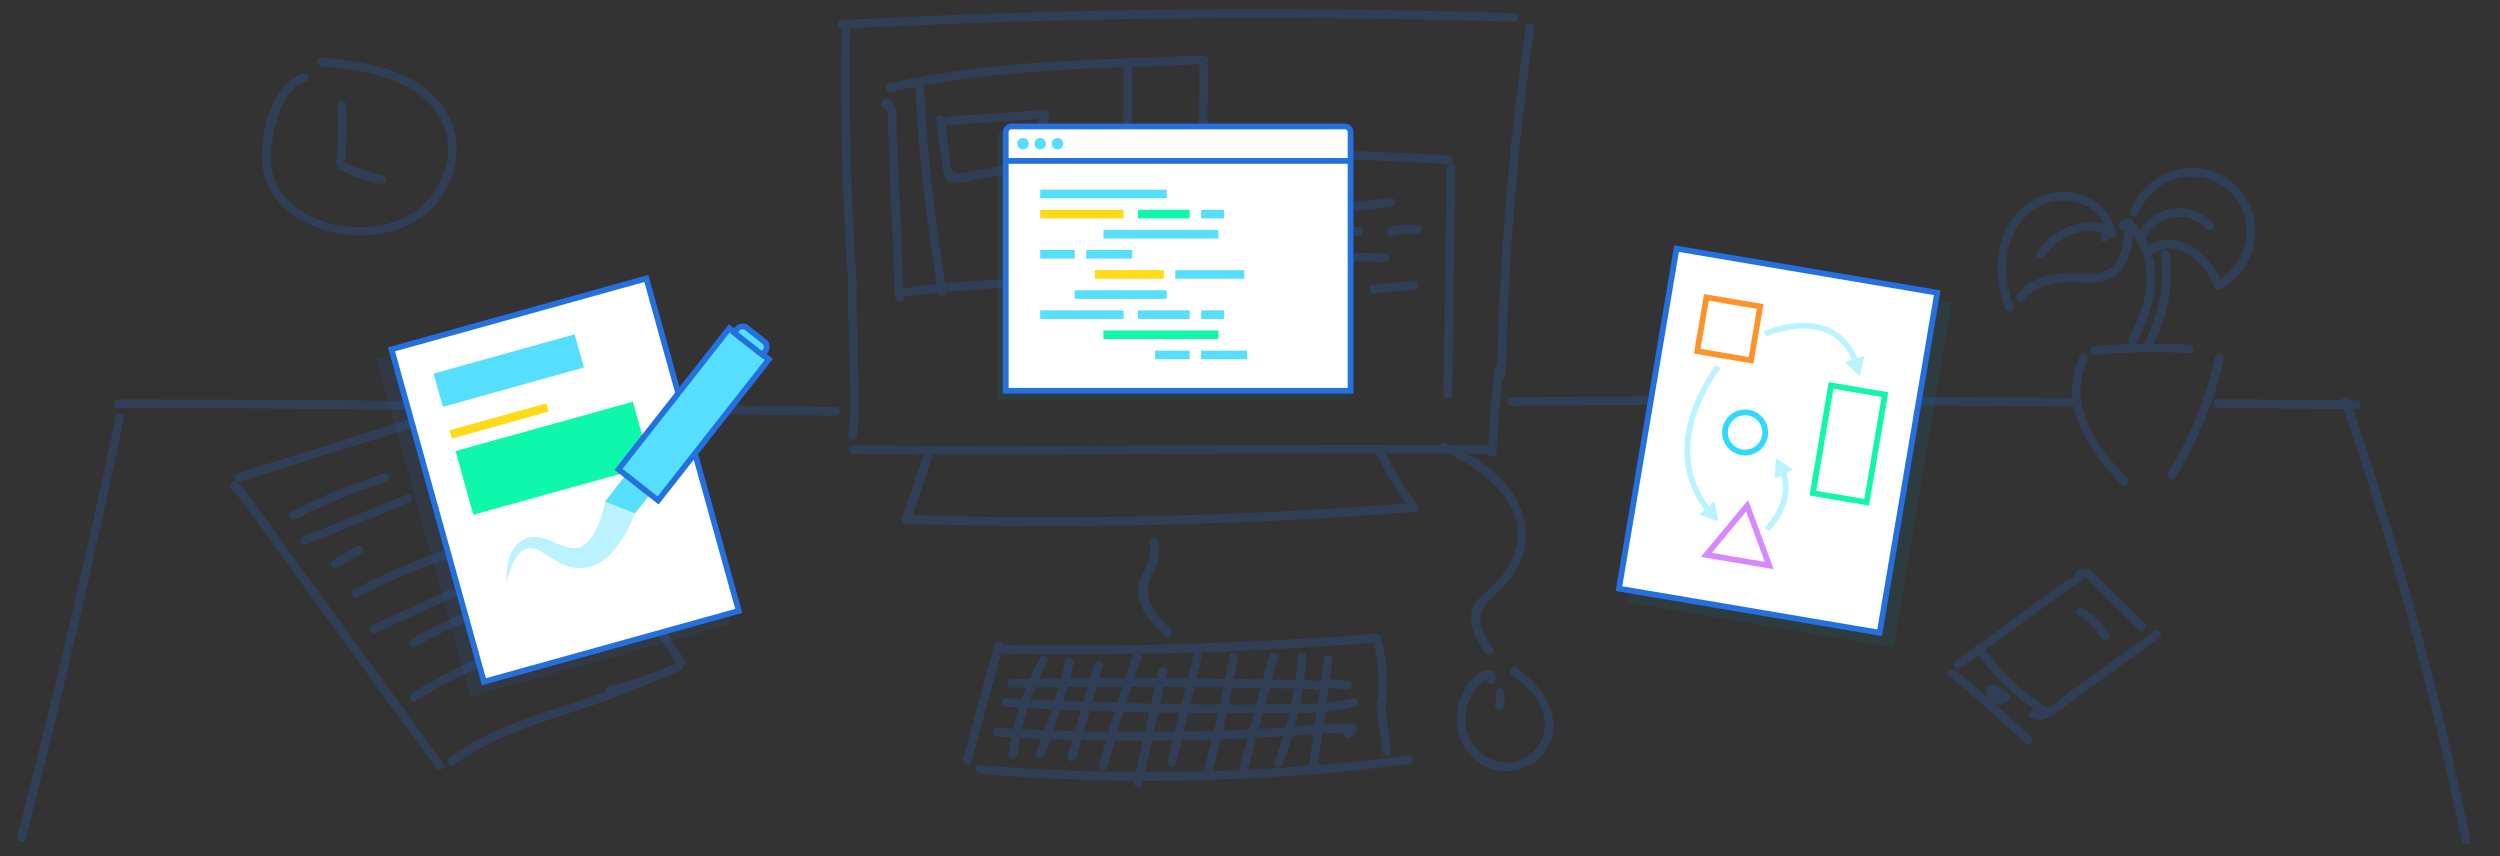 <?xml version="1.0" encoding="utf-8"?>
<!-- Generator: Adobe Illustrator 23.0.0, SVG Export Plug-In . SVG Version: 6.00 Build 0)  -->
<svg version="1.1" id="Layer_1" xmlns="http://www.w3.org/2000/svg" xmlns:xlink="http://www.w3.org/1999/xlink" x="0px" y="0px"
	 viewBox="0 0 870 298" style="enable-background:new 0 0 870 298;" xml:space="preserve">
<rect x="0" y="0" width="870" height="298" fill="#333333" stroke="none"/>
<style type="text/css">
	.st0{opacity:0.2;}
	.st1{fill:#2470DF;}
	.st2{opacity:0.1;}
	.st3{fill:none;stroke:#2470DF;stroke-width:2;stroke-miterlimit:10;}
	.st4{fill:#FFFFFF;}
	.st5{opacity:0.4;}
	.st6{fill:#56DEFF;}
	.st7{fill:none;stroke:#56DEFF;stroke-width:12;stroke-miterlimit:10;}
	.st8{fill:none;stroke:#FFDB17;stroke-width:3;stroke-miterlimit:10;}
	.st9{fill:#0FF7AA;}
	.st10{fill:#56DEFF;stroke:#2470DF;stroke-width:2;stroke-miterlimit:10;}
	.st11{fill:#0092B3;}
	.st12{fill:none;stroke:#0092B3;stroke-width:2;stroke-miterlimit:10;}
	.st13{fill:#FFDB17;}
	.st14{fill:#FFFFFF;stroke:#FF922B;stroke-width:2;stroke-miterlimit:10;}
	.st15{fill:#FFFFFF;stroke:#0FF7AA;stroke-width:2;stroke-miterlimit:10;}
	.st16{fill:#FFFFFF;stroke:#30D7FF;stroke-width:2;stroke-miterlimit:10;}
	.st17{fill:#FFFFFF;stroke:#D787FF;stroke-width:2;stroke-miterlimit:10;}
	.st18{fill:none;stroke:#56DEFF;stroke-width:2;stroke-miterlimit:10;}
</style>
<g class="st0">
	<path class="st1" d="M40.3,145C29.9,194,18.5,242.8,6,291.2c-0.5,1.9,2.4,2.7,2.9,0.8c12.5-48.5,23.9-97.2,34.2-146.2
		C43.6,144,40.7,143.1,40.3,145L40.3,145z"/>
	<path class="st1" d="M772,141.9c16,0.1,32.1,0.5,48.1,0.4c1.9,0,1.9-3,0-3c-16,0-32.1-0.3-48.1-0.4
		C770.1,138.9,770.1,141.9,772,141.9L772,141.9z"/>
	<path class="st1" d="M526,141.2c65.7-0.5,131.3-0.3,197,0.3c1.9,0,1.9-3,0-3c-65.7-0.6-131.3-0.8-197-0.3
		C524.1,138.2,524.1,141.2,526,141.2L526,141.2z"/>
	<path class="st1" d="M41,142c69.1-0.1,138.1,1.1,207.2,2.1c14.3,0.2,28.5,0.4,42.8,0.6c1.9,0,1.9-3,0-3
		c-64.2-0.9-128.4-2.1-192.7-2.6C79.2,139.1,60.1,139,41,139C39.1,139,39.1,142,41,142L41,142z"/>
	<path class="st1" d="M814.9,140.1c17.1,50,31,101,41.9,152.7c0.4,1.9,3.3,1.1,2.9-0.8c-10.8-51.7-24.8-102.7-41.9-152.7
		C817.1,137.5,814.2,138.3,814.9,140.1L814.9,140.1z"/>
	<path class="st1" d="M80.5,169.9c6.7,7.8,12.3,16.6,18.4,24.8c5.9,8.1,11.7,16.1,17.6,24.2c11.7,16.1,23.4,32.2,35.2,48.3
		c1.1,1.5,3.7,0,2.6-1.5c-12.1-16.6-24.2-33.3-36.3-49.9c-5.9-8.1-11.7-16.1-17.6-24.2c-5.8-8-11.3-16.4-17.7-23.8
		C81.4,166.4,79.3,168.5,80.5,169.9L80.5,169.9z"/>
	<path class="st1" d="M83.6,167.6c21.6-6.8,43.2-13.6,64.9-20.4c1.8-0.6,1.1-3.5-0.8-2.9c-21.6,6.8-43.2,13.6-64.9,20.4
		C81,165.3,81.8,168.2,83.6,167.6L83.6,167.6z"/>
	<path class="st1" d="M229.7,222.2c2,3,4,6,6,9c1.1,1.6,3.7,0.1,2.6-1.5c-2-3-4-6-6-9C231.3,219.1,228.7,220.6,229.7,222.2
		L229.7,222.2z"/>
	<path class="st1" d="M235.5,230.6c-7.7,3.7-15.6,6.4-23.9,8.3c-1.9,0.4-1.1,3.3,0.8,2.9c8.5-1.9,16.7-4.8,24.6-8.6
		C238.7,232.4,237.2,229.8,235.5,230.6L235.5,230.6z"/>
	<path class="st1" d="M158,266.2c20.2-14.9,46.1-17.9,68.3-28.7c1.7-0.9,0.2-3.4-1.5-2.6c-22.2,10.9-48,13.8-68.3,28.7
		C155,264.8,156.5,267.4,158,266.2L158,266.2z"/>
	<path class="st1" d="M102.7,180.8c10.2-5.2,20.7-9.6,31.6-13.1c1.8-0.6,1.1-3.5-0.8-2.9c-11.1,3.6-21.9,8-32.3,13.4
		C99.5,179.1,101,181.6,102.7,180.8L102.7,180.8z"/>
	<path class="st1" d="M106.3,189.6c12.1-4.9,24.1-9.8,36.2-14.6c1.8-0.7,1-3.6-0.8-2.9c-12.1,4.9-24.1,9.8-36.2,14.6
		C103.7,187.4,104.5,190.3,106.3,189.6L106.3,189.6z"/>
	<path class="st1" d="M117.6,197.5c2.7-1.6,5.4-3.2,8.1-4.8c1.7-1,0.2-3.6-1.5-2.6c-2.7,1.6-5.4,3.2-8.1,4.8
		C114.4,195.9,115.9,198.5,117.6,197.5L117.6,197.5z"/>
	<path class="st1" d="M124.7,207.7c12.4-6.5,25.3-11.7,38.7-15.8c1.8-0.6,1.1-3.4-0.8-2.9c-13.6,4.1-26.8,9.5-39.4,16.1
		C121.5,206,123,208.6,124.7,207.7L124.7,207.7z"/>
	<path class="st1" d="M130.9,220.2c8.9-4.1,17.9-8.2,26.9-12.3c1.8-0.8,0.2-3.4-1.5-2.6c-8.9,4.1-17.9,8.2-26.9,12.3
		C127.7,218.4,129.2,221,130.9,220.2L130.9,220.2z"/>
	<path class="st1" d="M144.8,224.9c12.1-6.9,24.9-12,38.5-15.2c1.9-0.4,1.1-3.3-0.8-2.9c-13.8,3.2-26.9,8.4-39.2,15.5
		C141.6,223.3,143.1,225.9,144.8,224.9L144.8,224.9z"/>
	<path class="st1" d="M144.8,243.9c12.7-8,26.3-14.3,40.6-18.9c1.8-0.6,1.1-3.5-0.8-2.9c-14.5,4.7-28.4,11.1-41.3,19.2
		C141.7,242.3,143.2,244.9,144.8,243.9L144.8,243.9z"/>
	<path class="st1" d="M293,10c77.9-4,156-4.8,234-2.4c1.9,0.1,1.9-2.9,0-3C449,2.1,370.9,2.9,293,7C291,7.1,291,10.1,293,10L293,10z
		"/>
	<path class="st1" d="M531,9.2c-5.9,40.2-9.2,80.7-10,121.3c0,1.9,3,1.9,3,0c0.8-40.3,4.1-80.6,9.9-120.5
		C534.2,8.1,531.3,7.3,531,9.2L531,9.2z"/>
	<path class="st1" d="M292.8,10.5c-0.5,30,0.3,60.1,2.5,90c0.1,1.9,3.1,1.9,3,0c-2.2-30-3-60-2.5-90C295.8,8.6,292.8,8.6,292.8,10.5
		L292.8,10.5z"/>
	<path class="st1" d="M295,98.5c0.2,8.6,0.3,17.2,0.5,25.8c0.2,8.9,1.1,18.1-0.3,26.9c-0.3,1.9,2.6,2.7,2.9,0.8
		c1.4-8.5,0.6-17.2,0.4-25.8c-0.2-9.2-0.4-18.5-0.5-27.8C298,96.6,295,96.6,295,98.5L295,98.5z"/>
	<path class="st1" d="M297,158c73.5,0.7,146.9-0.8,220.3,0c1.9,0,1.9-3,0-3c-73.5-0.7-146.9,0.8-220.3,0
		C295.1,155,295.1,158,297,158L297,158z"/>
	<path class="st1" d="M520,128.6c-1,9.6-1.7,19.3-2.2,28.9c-0.1,1.9,2.9,1.9,3,0c0.5-9.6,1.3-19.3,2.2-28.9
		C523.2,126.6,520.2,126.6,520,128.6L520,128.6z"/>
	<path class="st1" d="M310.1,32c35.6-8.3,72.7-8.1,109-9.7c1.9-0.1,1.9-3.1,0-3c-36.6,1.6-74,1.5-109.8,9.8
		C307.4,29.6,308.2,32.5,310.1,32L310.1,32z"/>
	<path class="st1" d="M417.4,23.5c-0.2,24.3-0.4,48.7-0.7,73c0,1.9,3,1.9,3,0c0.2-24.3,0.4-48.7,0.7-73
		C420.4,21.6,417.4,21.6,417.4,23.5L417.4,23.5z"/>
	<path class="st1" d="M309.2,37.3c0.2-0.1,0.3-0.3,0.5-0.4c-0.6,0.1-1.2,0.2-1.8,0.2c1.6,0.8,1.1,7.2,1.2,8.8
		c0.1,2.7,0.2,5.3,0.3,7.9c0.2,5.6,0.5,11.3,0.7,16.9c0.5,10.9,0.9,21.8,1.4,32.8c0.1,1.9,3.1,1.9,3,0c-0.6-13.2-1.1-26.5-1.7-39.7
		c-0.3-6.3-0.5-12.6-0.8-18.9c-0.1-3.2,0.9-8.6-2.7-10.4c-0.6-0.3-1.3-0.2-1.8,0.2c-0.2,0.1-0.3,0.3-0.5,0.4
		C305.6,36.5,307.7,38.6,309.2,37.3L309.2,37.3z"/>
	<path class="st1" d="M315.3,103.2c18.9-2.7,38-3.3,57.1-3.7c8.8-0.2,17.5-0.5,26.3-0.1c7.2,0.3,14.4,0.6,21.1-2.6
		c1.7-0.8,0.2-3.4-1.5-2.6c-7.6,3.7-16.3,2.2-24.4,2c-9-0.2-18.1,0.3-27.1,0.4c-17.5,0.4-34.9,1.2-52.3,3.7
		C312.6,100.6,313.4,103.5,315.3,103.2L315.3,103.2z"/>
	<path class="st1" d="M428,55c25.4-0.2,50.7,0.5,76,2.1c1.9,0.1,1.9-2.9,0-3c-25.3-1.5-50.6-2.2-76-2.1C426.1,52,426.1,55,428,55
		L428,55z"/>
	<path class="st1" d="M503.5,58.5c-0.4,26.3-0.8,52.7-1.2,79c0,1.9,3,1.9,3,0c0.4-26.3,0.8-52.7,1.2-79
		C506.5,56.6,503.5,56.6,503.5,58.5L503.5,58.5z"/>
	<path class="st1" d="M401.5,97.9c1.2,3.1,1.9,6.3,2,9.6c0,1.9,3,1.9,3,0c0-3.6-0.7-7.1-2-10.4C403.7,95.3,400.8,96.1,401.5,97.9
		L401.5,97.9z"/>
	<path class="st1" d="M325.7,41.5c0.6,5,1.3,10.1,2.1,15.1c0.4,2.6,0.3,6.1,3.4,6.8c3.4,0.8,8.6-1.2,12.1-1.7c6-1,12-1.9,18.1-2.8
		c1.9-0.3,1.1-3.2-0.8-2.9c-7.6,1.2-15.2,2.4-22.8,3.6c-1.8,0.3-4.9,1.4-6.4,0c-0.8-0.7-0.8-4.5-0.9-5.5c-0.6-4.1-1.2-8.3-1.7-12.4
		C328.5,39.6,325.5,39.6,325.7,41.5L325.7,41.5z"/>
	<path class="st1" d="M330,43.5c11.2-0.8,22.4-1.5,33.7-2.2c-0.5-0.6-1-1.3-1.5-1.9c-1.6,5.9-1.6,11.7,0.2,17.6
		c0.6,1.8,3.5,1,2.9-0.8c-1.7-5.4-1.8-10.5-0.2-16c0.2-0.9-0.5-2-1.5-1.9c-11.2,0.8-22.4,1.5-33.7,2.2
		C328.1,40.6,328.1,43.6,330,43.5L330,43.5z"/>
	<path class="st1" d="M318.5,29.5c1.2,24.3,3.9,48.4,8,72.4c0.3,1.9,3.2,1.1,2.9-0.8c-4.1-23.7-6.7-47.6-7.9-71.6
		C321.4,27.6,318.4,27.6,318.5,29.5L318.5,29.5z"/>
	<path class="st1" d="M391,22.5c-0.1,15.9-0.1,31.8-0.4,47.7c-0.2,8.1-0.8,16-2.5,23.9c-0.5,2.5-0.5,6,3.1,5
		c0.6-0.2,1.1-0.8,1.1-1.4c0-1.1-0.3-1.5-1.2-2.2c-0.4-0.3-1.1-0.2-1.5,0c-0.1,0.1-0.3,0.1-0.4,0.2c-1.7,0.9-0.2,3.5,1.5,2.6
		c-0.5-0.2-0.9-0.4-1.4-0.7c0.4-0.5,0.7-1,1.1-1.4c2.1-0.6,2.6-13.6,2.8-15.7c0.5-6.3,0.5-12.6,0.5-19c0.1-13,0.2-26.1,0.3-39.2
		C394,20.6,391,20.6,391,22.5L391,22.5z"/>
	<path class="st1" d="M395,47.9c7.7,0.5,15.4,0.2,23-0.8c1.9-0.2,1.9-3.2,0-3c-7.7,1-15.3,1.3-23,0.8
		C393.1,44.8,393.1,47.8,395,47.9L395,47.9z"/>
	<path class="st1" d="M393.4,79c6.4-2.3,12.9-3.2,19.6-2.6c1.9,0.2,1.9-2.8,0-3c-7-0.6-13.8,0.3-20.4,2.7
		C390.8,76.8,391.6,79.7,393.4,79L393.4,79z"/>
	<path class="st1" d="M431,73c3.3,0,6.7,0,10,0c1.9,0,1.9-3,0-3c-3.3,0-6.7,0-10,0C429.1,70,429.1,73,431,73L431,73z"/>
	<path class="st1" d="M465,74.1c6.3-0.7,12.7-1.4,19-2.1c1.9-0.2,1.9-3.2,0-3c-6.3,0.7-12.7,1.4-19,2.1
		C463.1,71.3,463.1,74.3,465,74.1L465,74.1z"/>
	<path class="st1" d="M450,82c7.7,0,15.3,0,23,0c1.9,0,1.9-3,0-3c-7.7,0-15.3,0-23,0C448.1,79,448.1,82,450,82L450,82z"/>
	<path class="st1" d="M484.5,82.1c2.7-0.9,5.4-1.2,8.2-0.8c1.9,0.3,2.7-2.6,0.8-2.9c-3.4-0.4-6.6-0.2-9.8,0.8
		C481.8,79.8,482.6,82.7,484.5,82.1L484.5,82.1z"/>
	<path class="st1" d="M452,91.5c10-0.7,20-0.8,30-0.3c1.9,0.1,1.9-2.9,0-3c-10-0.4-20-0.3-30,0.3C450,88.6,450,91.6,452,91.5
		L452,91.5z"/>
	<path class="st1" d="M478,102c4.7-0.4,9.3-0.8,14-1.1c1.9-0.2,1.9-3.2,0-3c-4.7,0.4-9.3,0.8-14,1.1C476.1,99.2,476.1,102.2,478,102
		L478,102z"/>
	<path class="st1" d="M725,200.3c0-0.1,0.1-0.2,0.1-0.3c-0.6,0.4-1.2,0.7-1.8,1.1c0.1,0,0.3,0.1,0.4,0.1c-0.3-0.6-0.7-1.2-1-1.9
		c-0.3,1.3-5,3.8-6.1,4.5c-1.6,1.1-3.1,2.3-4.7,3.4c-3.4,2.5-6.8,4.9-10.1,7.4c-7,5.1-14,10.3-21.1,15.3c-1.6,1.1-0.1,3.7,1.5,2.6
		c8.4-6,16.7-12.1,25-18.2c4.2-3,8.3-6.1,12.5-9.1c1.8-1.3,5.4-2.8,5.9-5.2c0.2-0.8-0.2-1.6-1-1.9c-0.1,0-0.3-0.1-0.4-0.1
		c-0.8-0.2-1.6,0.3-1.8,1.1c0,0.1-0.1,0.2-0.1,0.3C721.5,201.3,724.4,202.1,725,200.3L725,200.3z"/>
	<path class="st1" d="M678.2,235.2c9.1,7.5,18,15.4,26.6,23.4c1.4,1.3,3.5-0.8,2.1-2.1c-8.7-8.1-17.5-15.9-26.6-23.4
		C678.9,231.8,676.8,233.9,678.2,235.2L678.2,235.2z"/>
	<path class="st1" d="M725.2,200.2c6.3,6.3,12.7,12.6,19,18.9c1.4,1.4,3.5-0.8,2.1-2.1c-6.3-6.3-12.7-12.6-19-18.9
		C726,196.8,723.9,198.9,725.2,200.2L725.2,200.2z"/>
	<path class="st1" d="M749.8,219.5c-6.7,4.8-13.5,9.7-20.2,14.5c-3.2,2.3-6.5,4.6-9.7,7c-2.1,1.5-8.5,7.7-11.4,6.3
		c-1.7-0.8-3.3,1.8-1.5,2.6c2.2,1.1,3.9,0.7,6.1-0.4c4.4-2.3,8.4-5.9,12.4-8.8c8.6-6.2,17.2-12.4,25.9-18.6
		C752.8,221,751.3,218.4,749.8,219.5L749.8,219.5z"/>
	<path class="st1" d="M687.4,226.5c6.2,8.8,13.9,16.2,23,22.1c1.6,1.1,3.1-1.5,1.5-2.6c-8.6-5.6-16-12.6-21.9-21
		C688.9,223.4,686.3,224.9,687.4,226.5L687.4,226.5z"/>
	<path class="st1" d="M723.1,214.1c3.4,1.9,6.1,4.5,8.1,7.9c1,1.6,3.6,0.1,2.6-1.5c-2.2-3.8-5.4-6.8-9.2-8.9
		C722.9,210.6,721.4,213.2,723.1,214.1L723.1,214.1z"/>
	<path class="st1" d="M691.5,239.5c-1.3,4.1,4.7,7.6,7.6,4.3c0.7-0.8,0.5-1.8-0.3-2.4c-1.6-1-3.1-2.1-4.7-3.1
		c-1.6-1.1-3.1,1.5-1.5,2.6c1.6,1,3.1,2.1,4.7,3.1c-0.1-0.8-0.2-1.6-0.3-2.4c-0.8,1-3-0.1-2.5-1.4
		C695,238.4,692.1,237.7,691.5,239.5L691.5,239.5z"/>
	<path class="st1" d="M723.9,123.8c-8.1,16.7,2.8,32.9,14.2,44.7c1.3,1.4,3.5-0.7,2.1-2.1c-10.3-10.7-21.2-25.7-13.8-41
		C727.3,123.6,724.7,122.1,723.9,123.8L723.9,123.8z"/>
	<path class="st1" d="M729,123.4c11-0.9,22-1.1,33-0.5c1.9,0.1,1.9-2.9,0-3c-11-0.5-22-0.4-33,0.5
		C727.1,120.6,727.1,123.6,729,123.4L729,123.4z"/>
	<path class="st1" d="M770.9,124.2c-3.2,14.4-8.7,27.9-16.5,40.4c-1,1.6,1.6,3.1,2.6,1.5c7.9-12.7,13.5-26.5,16.8-41.1
		C774.2,123.1,771.3,122.3,770.9,124.2L770.9,124.2z"/>
	<path class="st1" d="M747.9,88.9c9.7-6.7,19.2,1.8,22.6,10.8c0.3,0.9,1.3,1.4,2.2,0.9c13.6-7.4,16.6-26.2,4.7-36.7
		c-12-10.6-30.3-5.1-36,9.5c-0.7,1.8,2.2,2.6,2.9,0.8c5.1-13.2,21.8-17.1,32-7.2c9.5,9.3,6.2,24.9-5.1,31c0.7,0.3,1.5,0.6,2.2,0.9
		c-4.1-10.7-15.7-20.4-27-12.6C744.8,87.4,746.3,90,747.9,88.9L747.9,88.9z"/>
	<path class="st1" d="M739.9,79.6c1.1-1.2,5.7,8.4,6,9.2c0.9,2.9,1.2,6,1.1,9.1c-0.2,7-3,13.7-6.1,19.8c-0.9,1.7,1.7,3.2,2.6,1.5
		c4.5-8.8,7.9-18.4,6-28.4c-0.6-3.3-6.5-19-11.7-13.4C736.5,78.8,738.6,81,739.9,79.6L739.9,79.6z"/>
	<path class="st1" d="M746.5,83.3c4-8.7,14.6-10.6,21.4-3.7c1.3,1.4,3.5-0.7,2.1-2.1c-8-8.2-21.2-6.2-26.1,4.3
		C743.1,83.6,745.7,85.1,746.5,83.3L746.5,83.3z"/>
	<path class="st1" d="M736.4,81.2c-2.6-12.9-17.6-18-28.5-11.8c-13.5,7.7-15.1,24.6-10.1,37.9c0.7,1.8,3.6,1,2.9-0.8
		c-4-10.9-4-24.1,5.5-32.3c9.1-7.9,24.7-5.2,27.3,7.7C733.9,83.8,736.8,83.1,736.4,81.2L736.4,81.2z"/>
	<path class="st1" d="M704.1,104.6c3.7-4.6,9.1-6.1,14.8-6.4c4.9-0.3,10.3,1,15-1c7.5-3.2,8.4-12.6,8.5-19.7c0-1.9-3-1.9-3,0
		c-0.1,4.4-0.3,9.5-2.7,13.4c-3.5,5.5-10.2,4.1-15.7,4.2c-7.1,0.1-14.4,1.5-19,7.3C700.8,103.9,702.9,106.1,704.1,104.6L704.1,104.6
		z"/>
	<path class="st1" d="M732.6,84c1.9-0.5,3.1-2.4,2.1-4.3c-1.3-2.3-5.1-2.3-7.3-2.3c-7.6,0.2-14.4,4.2-18.6,10.5
		c-1.1,1.6,1.5,3.1,2.6,1.5c2.1-3.2,4.9-5.7,8.4-7.3c1.5-0.7,3.1-1.2,4.7-1.5c1.2-0.2,2.4-0.3,3.6-0.3c1.3,0,2.5,0.2,3.8,0.8
		C730,81.6,730.8,84.5,732.6,84L732.6,84z"/>
	<path class="st1" d="M752,88.4c1.3,10.6-0.6,20.9-5.5,30.3c-0.9,1.7,1.7,3.2,2.6,1.5c5.2-9.9,7.3-20.7,6-31.8
		C754.8,86.5,751.8,86.5,752,88.4L752,88.4z"/>
	<path class="st1" d="M346.1,224.2c-3.6,13.2-7.3,26.5-10.9,39.8c-0.5,1.9,2.4,2.7,2.9,0.8c3.6-13.2,7.3-26.5,10.9-39.8
		C349.5,223.2,346.6,222.4,346.1,224.2L346.1,224.2z"/>
	<path class="st1" d="M349,227.5c43.4,0.8,86.8-0.5,130-3.9c1.9-0.1,1.9-3.1,0-3c-43.3,3.3-86.7,4.6-130,3.9
		C347.1,224.4,347.1,227.4,349,227.5L349,227.5z"/>
	<path class="st1" d="M477.8,222.8c1.8,7.1,2.3,14.3,1.6,21.6c-0.2,1.9,2.8,1.9,3,0c0.7-7.6,0.1-15.1-1.8-22.4
		C480.2,220.2,477.3,221,477.8,222.8L477.8,222.8z"/>
	<path class="st1" d="M341.1,269.3c49.7,4.1,99.6,3,149.1-3.4c1.9-0.2,1.9-3.2,0-3c-49.4,6.4-99.4,7.5-149.1,3.4
		C339.1,266.2,339.1,269.2,341.1,269.3L341.1,269.3z"/>
	<path class="st1" d="M478.9,245.4c0.7,5.4,1.4,10.7,2.2,16.1c0.2,1.9,3.3,1.9,3,0c-0.7-5.4-1.4-10.7-2.2-16.1
		C481.6,243.6,478.6,243.5,478.9,245.4L478.9,245.4z"/>
	<path class="st1" d="M520.2,237.3c1.2-2.4-0.6-4.7-3.4-4c-3.9,0.9-7.1,6.2-8.5,9.6c-3.8,9.2,0.1,20.1,9.4,24.2
		c8.1,3.5,18.2-0.3,21.7-8.6c4.3-10.3-3.6-20.6-11.7-26.1c-1.6-1.1-3.1,1.5-1.5,2.6c5.4,3.6,10.8,9.3,11.4,16.2
		c0.6,7.3-5.2,13.6-12.4,14.2c-6.8,0.5-13-4.6-14.8-11c-0.8-3-0.6-6.2,0.3-9.2c0.7-2,1.8-4.1,3.1-5.7c1-1.2,3.2-2.4,3.8-3.7
		C516.7,237.5,519.3,239,520.2,237.3L520.2,237.3z"/>
	<path class="st1" d="M502.2,157.1c14.7,6.1,32.7,20.6,23.5,38.6c-1.7,3.3-4.1,6.2-6.9,8.8c-2.1,2-4.6,3.7-5.9,6.3
		c-2.8,5.7,0.8,11.8,4,16.4c1.1,1.6,3.7,0.1,2.6-1.5c-3.9-5.7-6.9-11.3-1-17c2.4-2.3,4.8-4.3,6.8-7c4-5.2,6.3-11.5,5.5-18.1
		c-1.7-15.1-15.1-24-27.9-29.4C501.2,153.4,500.4,156.3,502.2,157.1L502.2,157.1z"/>
	<path class="st1" d="M352,239.3c35.3-0.5,70.7-0.3,106,0.5c1.9,0,1.9-3,0-3c-35.3-0.8-70.7-0.9-106-0.5
		C350.1,236.3,350.1,239.3,352,239.3L352,239.3z"/>
	<path class="st1" d="M350,246c35.6,2,71.3,2.6,107,1.9c1.9,0,1.9-3,0-3c-35.7,0.7-71.4,0.1-107-1.9
		C348.1,242.9,348.1,245.9,350,246L350,246z"/>
	<path class="st1" d="M347,256.3c37,2.2,74.1,1.9,111-0.9c1.9-0.1,1.9-3.1,0-3c-36.9,2.8-74,3.1-111,0.9
		C345.1,253.2,345.1,256.2,347,256.3L347,256.3z"/>
	<path class="st1" d="M362,228.9c-5.8,10.4-9.5,21.7-10.9,33.6c-0.2,1.9,2.8,1.9,3,0c1.3-11.3,4.9-22.1,10.4-32
		C365.5,228.8,363,227.2,362,228.9L362,228.9z"/>
	<path class="st1" d="M370.8,230.1c-2.7,10.9-6.1,21.5-10.3,31.9c-0.7,1.8,2.2,2.6,2.9,0.8c4.1-10.4,7.5-21.1,10.3-31.9
		C374.1,229.1,371.2,228.3,370.8,230.1L370.8,230.1z"/>
	<path class="st1" d="M380.8,231.2c-3.1,10.6-6.2,21.3-9.3,31.9c-0.5,1.9,2.4,2.6,2.9,0.8c3.1-10.6,6.2-21.3,9.3-31.9
		C384.2,230.1,381.4,229.3,380.8,231.2L380.8,231.2z"/>
	<path class="st1" d="M394.3,228c-4.4,12.6-8.3,25.3-11.8,38.1c-0.5,1.9,2.4,2.7,2.9,0.8c3.5-12.8,7.4-25.5,11.8-38.1
		C397.8,227,394.9,226.2,394.3,228L394.3,228z"/>
	<path class="st1" d="M403.2,233.2c-2.9,13-5.7,25.9-8.6,38.9c-0.4,1.9,2.5,2.7,2.9,0.8c2.9-13,5.7-25.9,8.6-38.9
		C406.5,232.2,403.7,231.4,403.2,233.2L403.2,233.2z"/>
	<path class="st1" d="M415.3,228c-3,12.3-6,24.7-9,37c-0.5,1.9,2.4,2.7,2.9,0.8c3-12.3,6-24.7,9-37C418.6,227,415.7,226.2,415.3,228
		L415.3,228z"/>
	<path class="st1" d="M427.9,228.2c-2.4,13.1-5.3,26-8.7,38.9c-0.5,1.9,2.4,2.7,2.9,0.8c3.4-12.8,6.3-25.8,8.7-38.9
		C431.1,227.1,428.2,226.3,427.9,228.2L427.9,228.2z"/>
	<path class="st1" d="M441.7,228.1c-3.4,13-6.9,25.9-10.3,38.9c-0.5,1.9,2.4,2.7,2.9,0.8c3.4-13,6.9-25.9,10.3-38.9
		C445.1,227.1,442.2,226.3,441.7,228.1L441.7,228.1z"/>
	<path class="st1" d="M451.6,228.5c-0.9,12.6-3.7,24.8-8.1,36.6c-0.7,1.8,2.2,2.6,2.9,0.8c4.6-12,7.3-24.5,8.2-37.4
		C454.8,226.6,451.8,226.6,451.6,228.5L451.6,228.5z"/>
	<path class="st1" d="M460.8,229.1c-1.7,12.3-3.5,24.6-5.2,37c-0.3,1.9,2.6,2.7,2.9,0.8c1.7-12.3,3.5-24.6,5.2-37
		C463.9,228,461,227.2,460.8,229.1L460.8,229.1z"/>
	<path class="st1" d="M469.4,237.1c-3.9-0.9-7.9-0.9-11.8,0.1c-1.9,0.4-1.1,3.4,0.8,2.9c3.4-0.8,6.8-0.9,10.2-0.1
		C470.5,240.4,471.3,237.5,469.4,237.1L469.4,237.1z"/>
	<path class="st1" d="M470.6,243c-5.5,1.3-11,1.9-16.6,2.1c-1.9,0-1.9,3,0,3c5.9-0.1,11.6-0.9,17.4-2.2
		C473.3,245.4,472.5,242.5,470.6,243L470.6,243z"/>
	<path class="st1" d="M469.8,256.8c1.3-0.8,1.8-1.5,2.3-2.9c0.3-0.9-0.5-1.9-1.5-1.9c-5.2,0.1-10.5,0.1-15.7,0.2c-1.9,0-1.9,3,0,3
		c5.2-0.1,10.5-0.1,15.7-0.2c-0.5-0.6-1-1.3-1.5-1.9c-0.3,0.4-0.6,0.7-1,1.1C466.6,255.2,468.1,257.8,469.8,256.8L469.8,256.8z"/>
	<path class="st1" d="M407.4,219c-5.5-5.3-10.4-11-6.6-18.8c1.9-3.9,3.4-7.6,2.1-12c-0.5-1.9-3.4-1.1-2.9,0.8
		c1.9,6.6-4.4,11.2-3.9,17.6c0.5,6.1,4.9,10.6,9.1,14.6C406.6,222.4,408.8,220.3,407.4,219L407.4,219z"/>
	<path class="st1" d="M321.4,158.3c-2.5,7.4-5,14.7-7.5,22.1c-0.3,1,0.5,1.9,1.5,1.9c59,1.8,118,0.4,176.8-4.2
		c1.4-0.1,1.9-1.5,1.1-2.6c-4.8-6.1-8.8-12.7-12-19.8c-0.8-1.8-3.4-0.2-2.6,1.5c3.4,7.3,7.5,14,12.5,20.4c0.4-0.9,0.7-1.7,1.1-2.6
		c-58.8,4.6-117.9,6.1-176.8,4.2c0.5,0.6,1,1.3,1.5,1.9c2.5-7.4,5-14.7,7.5-22.1C324.9,157.3,322,156.5,321.4,158.3L321.4,158.3z"/>
	<path class="st1" d="M520.5,241.4c0.2,1.3,0.1,2.6-0.2,3.9c-0.5,1.9,2.3,2.6,2.9,0.8c0.5-1.8,0.6-3.7,0.2-5.5
		C523.1,238.7,520.2,239.5,520.5,241.4L520.5,241.4z"/>
	<path class="st1" d="M105.5,25.5c-11.2,4-14.8,20.2-14.3,30.8C92,70.2,104,78.3,116.6,81c12.9,2.7,27.3-0.3,35.8-10.9
		c7.3-9.2,9.1-22.2,2.3-32.2C145.1,23.9,127.5,21.6,112,20c-1.9-0.2-1.9,2.8,0,3c14.5,1.5,31.8,3.6,40.5,17
		c8,12.4,1.3,28.9-11.1,35.4c-12.6,6.6-31.5,4.3-41.6-6.1c-6.1-6.3-6.3-14.9-4.6-23c1.4-6.8,3.9-15.2,11.1-17.8
		C108.1,27.8,107.4,24.9,105.5,25.5L105.5,25.5z"/>
	<path class="st1" d="M117.4,36.5c0.4,6.7,0.3,13.4-0.4,20c-0.2,1.9,2.8,1.9,3,0c0.6-6.7,0.7-13.3,0.4-20
		C120.3,34.6,117.3,34.6,117.4,36.5L117.4,36.5z"/>
	<path class="st1" d="M118.5,59.2c4.5,2.2,9.1,3.8,14,4.8c1.9,0.4,2.7-2.5,0.8-2.9c-4.6-1-9-2.5-13.3-4.5
		C118.3,55.7,116.8,58.3,118.5,59.2L118.5,59.2z"/>
</g>
<g id="Layer_8">
	<g>
		<g>
			<g class="st2">
				
					<rect x="146.5" y="111.1" transform="matrix(0.964 -0.268 0.268 0.964 -38.763 57.731)" class="st1" width="92" height="120"/>
				
					<rect x="146.5" y="111.1" transform="matrix(0.964 -0.268 0.268 0.964 -38.763 57.731)" class="st3" width="92" height="120"/>
			</g>
			<g>
				
					<rect x="150.5" y="107.1" transform="matrix(0.964 -0.268 0.268 0.964 -37.547 58.655)" class="st4" width="92" height="120"/>
				
					<rect x="150.5" y="107.1" transform="matrix(0.964 -0.268 0.268 0.964 -37.547 58.655)" class="st3" width="92" height="120"/>
			</g>
		</g>
		<g class="st5">
			<path class="st6" d="M221.2,178.1c-2,5-4.4,10.1-8.6,14.6c-0.6,0.6-1.1,1.1-1.8,1.6c-0.6,0.5-1.3,1-2,1.4
				c-1.5,0.9-3.1,1.6-4.8,1.8c-1.7,0.3-3.5,0.2-5.1-0.1s-3-1-4.3-1.6c-2.5-1.3-4.5-2.9-6.5-4c-1.9-1.1-3.7-1.4-5.5-0.6
				c-1.8,0.8-3.2,2.9-4.2,5.1c-1,2.2-1.7,4.7-2.2,7.2c0-2.5,0.1-5.1,0.6-7.7c0.3-1.3,0.7-2.6,1.3-3.8c0.6-1.2,1.5-2.5,2.7-3.4
				c1.2-1,2.8-1.6,4.4-1.7c1.6-0.1,3.2,0.2,4.5,0.6c2.7,0.9,5,2.1,7.1,2.7c2.1,0.7,3.9,0.7,5.3,0.1c1.4-0.6,2.7-1.7,3.8-3.4
				c1.1-1.6,2.1-3.6,2.8-5.7c0.8-2.1,1.4-4.3,2-6.6L221.2,178.1z"/>
		</g>
		<line class="st7" x1="152.5" y1="135.8" x2="201.6" y2="122.1"/>
		<line class="st8" x1="156.8" y1="151.2" x2="190.5" y2="141.8"/>
		<rect x="160.3" y="148" transform="matrix(0.964 -0.268 0.268 0.964 -35.652 57.25)" class="st9" width="64" height="23"/>
		<g>
			<polyline class="st6" points="217.7,165.4 210.5,174.6 221,178.6 226.2,172.1 			"/>
			
				<rect x="210" y="135.5" transform="matrix(0.618 -0.787 0.787 0.618 -21.171 244.863)" class="st10" width="62.4" height="17.5"/>
			<path class="st10" d="M255.5,115.8l1-1.3c0.8-1.1,2.4-1.2,3.4-0.4l6,4.7c1.1,0.8,1.2,2.4,0.4,3.4l-1,1.3L255.5,115.8z"/>
		</g>
	</g>
	<g>
		<g>
			<g class="st2">
				<path class="st11" d="M468,138H348V48c0-1.1,0.9-2,2-2h116c1.1,0,2,0.9,2,2V138z"/>
				<path class="st12" d="M468,138H348V48c0-1.1,0.9-2,2-2h116c1.1,0,2,0.9,2,2V138z"/>
			</g>
			<g>
				<path class="st4" d="M470,136H350V46c0-1.1,0.9-2,2-2h116c1.1,0,2,0.9,2,2V136z"/>
				<path class="st3" d="M470,136H350V46c0-1.1,0.9-2,2-2h116c1.1,0,2,0.9,2,2V136z"/>
			</g>
		</g>
		<rect x="350" y="55" class="st1" width="120" height="2"/>
		<circle class="st6" cx="356" cy="50" r="2"/>
		<circle class="st6" cx="362" cy="50" r="2"/>
		<circle class="st6" cx="368" cy="50" r="2"/>
		<rect x="362" y="66" class="st6" width="44" height="3"/>
		<rect x="362" y="73" class="st13" width="29" height="3"/>
		<rect x="384" y="80" class="st6" width="40" height="3"/>
		<rect x="396" y="73" class="st9" width="18" height="3"/>
		<rect x="418" y="73" class="st6" width="8" height="3"/>
		<rect x="362" y="87" class="st6" width="12" height="3"/>
		<rect x="378" y="87" class="st6" width="16" height="3"/>
		<rect x="381" y="94" class="st13" width="24" height="3"/>
		<rect x="409" y="94" class="st6" width="24" height="3"/>
		<rect x="374" y="101" class="st6" width="32" height="3"/>
		<rect x="362" y="108" class="st6" width="29" height="3"/>
		<rect x="384" y="115" class="st9" width="40" height="3"/>
		<rect x="396" y="108" class="st6" width="18" height="3"/>
		<rect x="418" y="108" class="st6" width="8" height="3"/>
		<rect x="402" y="122" class="st6" width="12" height="3"/>
		<rect x="418" y="122" class="st6" width="16" height="3"/>
	</g>
	<g>
		<g>
			<g class="st2">
				
					<rect x="563" y="111.5" transform="matrix(0.167 -0.986 0.986 0.167 363.438 745.328)" class="st11" width="120" height="92"/>
				
					<rect x="563" y="111.5" transform="matrix(0.167 -0.986 0.986 0.167 363.438 745.328)" class="st12" width="120" height="92"/>
			</g>
			<g>
				
					<rect x="559" y="107.5" transform="matrix(0.167 -0.986 0.986 0.167 364.051 738.054)" class="st4" width="120" height="92"/>
				
					<rect x="559" y="107.5" transform="matrix(0.167 -0.986 0.986 0.167 364.051 738.054)" class="st3" width="120" height="92"/>
			</g>
		</g>
		
			<rect x="592.3" y="105.1" transform="matrix(0.167 -0.986 0.986 0.167 388.097 688.672)" class="st14" width="19" height="19"/>
		
			<rect x="624.7" y="145.1" transform="matrix(0.167 -0.986 0.986 0.167 383.471 763.337)" class="st15" width="38" height="19"/>
		<circle class="st16" cx="607.3" cy="150.5" r="7"/>
		<polygon class="st17" points="593.8,193.1 608,176 615.7,196.8 		"/>
		<g class="st5">
			<path class="st4" d="M614.2,116.2c0,0,27.5-12.6,33,14.7"/>
			<g>
				<path class="st18" d="M614.2,116.2c0,0,23.9-10.9,31.6,9.8"/>
				<g>
					<polygon class="st6" points="642,126 647.2,130.9 648.8,123.9 					"/>
				</g>
			</g>
		</g>
		<g class="st5">
			<path class="st4" d="M598,127.6c0,0-24.4,30,0,53.8"/>
			<g>
				<path class="st18" d="M598,127.6c0,0-21.8,26.9-3.5,49.9"/>
				<g>
					<polygon class="st6" points="591.2,179.1 598,181.4 596.6,174.4 					"/>
				</g>
			</g>
		</g>
		<g class="st5">
			<path class="st4" d="M614.8,184.2c0,0,12.5-11.6,3.2-24.8"/>
			<g>
				<path class="st18" d="M614.8,184.2c0,0,9.8-9,5.6-20.2"/>
				<g>
					<polygon class="st6" points="624,163.4 618,159.4 617.6,166.6 					"/>
				</g>
			</g>
		</g>
	</g>
</g>
</svg>
